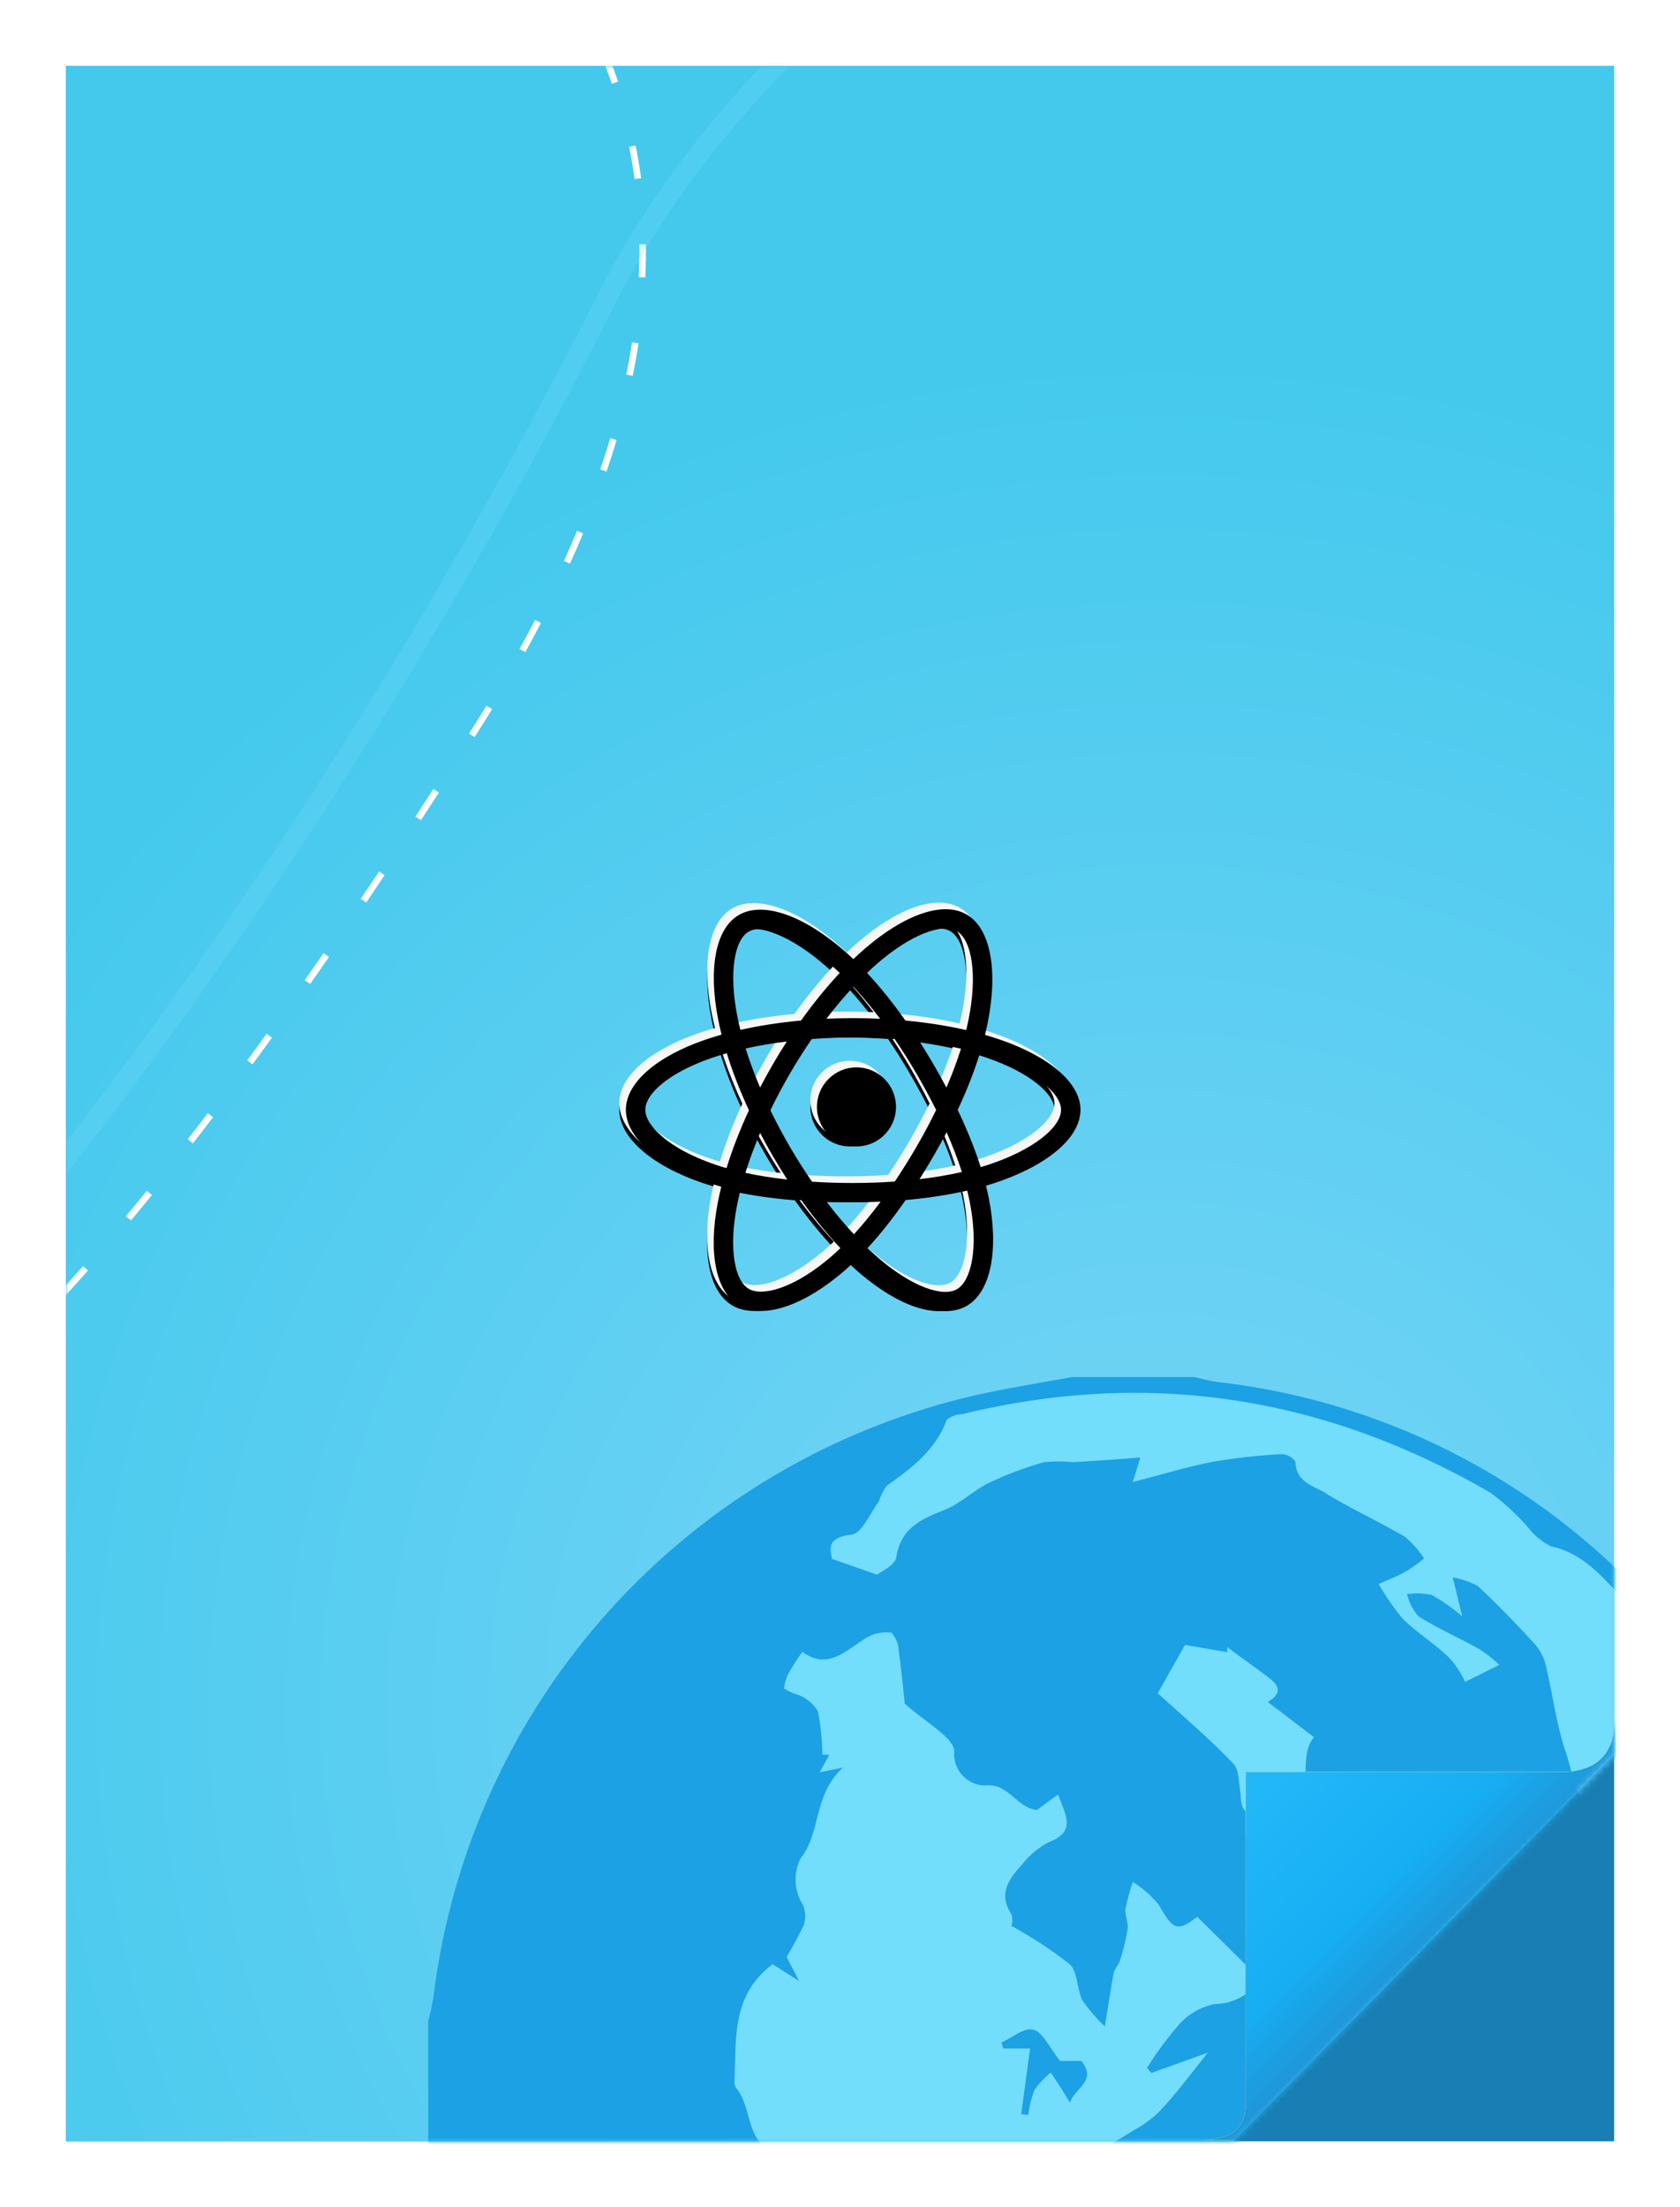<svg xmlns="http://www.w3.org/2000/svg" xmlns:xlink="http://www.w3.org/1999/xlink" width="255" height="335" viewBox="0 0 255 335">
  <defs>
    <radialGradient id="universal-react-b" cx="70.482%" cy="78.57%" r="85.529%" fx="70.482%" fy="78.57%" gradientTransform="matrix(0 .746 -1 0 1.49 .26)">
      <stop offset="0%" stop-color="#79D5F7"/>
      <stop offset="100%" stop-color="#44C9ED"/>
    </radialGradient>
    <polygon id="universal-react-a" points="0 0 0 315 163.974 315 177.186 315 235 256.357 235 246.741 235 0"/>
    <path id="universal-react-e" d="M56.732,19.771 C64.184,22.32 69,26.313 69,30.442 C69,34.748 63.854,38.958 55.943,41.562 C55.525,41.7 55.097,41.832 54.66,41.96 C54.816,42.583 54.955,43.194 55.074,43.793 C56.636,51.631 55.433,58.073 51.732,60.202 C48.148,62.263 42.357,60.238 36.493,55.224 C35.855,54.678 35.233,54.114 34.627,53.533 C34.146,53.995 33.666,54.436 33.188,54.852 C27.133,60.11 20.916,62.292 17.212,60.169 C13.625,58.113 12.498,52.117 13.941,44.564 C14.099,43.744 14.279,42.927 14.483,42.117 C13.856,41.939 13.234,41.746 12.617,41.537 C5.008,38.953 0,34.691 0,30.442 C0,26.328 4.665,22.362 11.97,19.831 C12.787,19.548 13.641,19.283 14.524,19.033 C14.335,18.281 14.165,17.524 14.014,16.762 C12.501,9.077 13.566,2.934 17.162,0.866 C20.912,-1.291 27.158,1.025 33.389,6.523 C33.776,6.865 34.158,7.215 34.532,7.572 C35.091,7.035 35.664,6.513 36.25,6.005 C42.196,0.864 48.083,-1.286 51.682,0.776 C55.436,2.927 56.535,9.46 54.854,17.57 C54.749,18.074 54.635,18.576 54.511,19.076 C55.257,19.289 55.998,19.521 56.732,19.771 Z M55.016,38.782 L55.017,38.782 C61.846,36.533 66.053,33.093 66.053,30.442 C66.053,27.954 62.158,24.725 55.773,22.541 C55.112,22.315 54.427,22.101 53.721,21.898 C52.873,24.627 51.74,27.51 50.363,30.457 C51.805,33.474 52.984,36.395 53.857,39.142 C54.252,39.026 54.639,38.906 55.016,38.782 Z M52.182,44.362 C52.075,43.821 51.949,43.268 51.809,42.703 C48.951,43.36 45.8,43.841 42.464,44.135 C40.567,46.862 38.624,49.319 36.68,51.432 C37.261,51.987 37.84,52.512 38.415,53.004 C43.43,57.292 48.08,58.918 50.255,57.667 C51.277,57.079 52.103,55.612 52.514,53.411 C52.971,50.961 52.873,47.828 52.182,44.362 Z M23.524,57.451 L23.524,57.451 C25.888,56.621 28.571,54.971 31.248,52.646 C31.696,52.256 32.134,51.855 32.562,51.443 C30.548,49.295 28.548,46.841 26.639,44.172 C23.296,43.902 20.167,43.455 17.341,42.834 C17.152,43.588 16.984,44.347 16.837,45.111 C15.603,51.569 16.508,56.385 18.684,57.632 C19.707,58.218 21.399,58.196 23.524,57.451 Z M13.571,38.766 C14.134,38.956 14.702,39.133 15.274,39.295 C16.145,36.472 17.294,33.508 18.679,30.513 C17.312,27.563 16.179,24.645 15.316,21.854 C14.517,22.079 13.725,22.327 12.941,22.597 C6.693,24.761 2.947,27.946 2.947,30.442 C2.947,31.615 3.812,33.061 5.523,34.518 C7.427,36.138 10.206,37.623 13.571,38.766 Z M16.907,16.2 L16.907,16.2 C17.047,16.908 17.205,17.612 17.381,18.312 C20.237,17.669 23.344,17.189 26.589,16.89 C28.481,14.236 30.462,11.801 32.467,9.662 C32.121,9.334 31.775,9.016 31.431,8.713 C26.051,3.966 20.947,2.073 18.639,3.401 C16.471,4.647 15.61,9.615 16.907,16.2 Z M46.67,23.502 C47.356,24.678 48.018,25.868 48.655,27.07 C49.528,25.04 50.269,23.06 50.864,21.166 C48.883,20.717 46.774,20.35 44.572,20.074 C45.296,21.201 45.996,22.345 46.67,23.502 Z M34.533,11.756 C33.152,13.236 31.779,14.868 30.438,16.624 C33.155,16.498 35.877,16.499 38.593,16.626 C37.254,14.853 35.892,13.219 34.533,11.756 Z M22.318,23.522 C22.995,22.355 23.701,21.203 24.433,20.068 C22.246,20.34 20.146,20.698 18.177,21.135 C18.777,23.056 19.512,25.045 20.37,27.068 C20.991,25.871 21.641,24.689 22.318,23.522 Z M24.496,41.025 C23.746,39.869 23.023,38.695 22.33,37.504 C21.65,36.337 20.997,35.154 20.373,33.956 C19.497,36.023 18.746,38.054 18.137,40.009 C20.105,40.435 22.236,40.774 24.496,41.025 Z M34.615,49.336 C35.965,47.858 37.322,46.199 38.665,44.385 C37.297,44.445 35.907,44.477 34.5,44.477 C33.131,44.477 31.784,44.45 30.463,44.399 C31.824,46.181 33.217,47.838 34.615,49.336 Z M48.683,33.851 C48.044,35.077 47.376,36.288 46.682,37.484 C46,38.661 45.293,39.824 44.564,40.973 C46.84,40.701 49,40.336 51.001,39.882 C50.383,37.961 49.606,35.94 48.683,33.851 Z M44.129,36.021 L44.129,36.021 C45.183,34.206 46.172,32.355 47.094,30.471 C46.163,28.606 45.171,26.771 44.119,24.97 C43.074,23.173 41.965,21.414 40.795,19.695 C38.743,19.54 36.637,19.459 34.5,19.459 C32.373,19.459 30.269,19.539 28.217,19.693 C27.035,21.415 25.919,23.18 24.872,24.986 L24.872,24.985 C23.824,26.79 22.845,28.634 21.937,30.512 C22.847,32.39 23.829,34.233 24.881,36.037 C25.937,37.85 27.062,39.623 28.253,41.352 C30.264,41.481 32.353,41.548 34.5,41.548 C36.656,41.548 38.772,41.473 40.819,41.328 C41.98,39.595 43.084,37.825 44.129,36.021 Z M50.21,3.314 C48.04,2.07 43.279,3.81 38.185,8.215 C37.644,8.684 37.115,9.166 36.598,9.661 C38.571,11.772 40.535,14.211 42.431,16.894 C45.686,17.197 48.794,17.686 51.657,18.342 C51.769,17.89 51.872,17.435 51.967,16.979 C53.419,9.977 52.52,4.638 50.21,3.314 Z"/>
    <filter id="universal-react-d" width="101.4%" height="103.3%" x="-.7%" y="-.8%" filterUnits="objectBoundingBox">
      <feOffset dy="1" in="SourceAlpha" result="shadowOffsetOuter1"/>
      <feColorMatrix in="shadowOffsetOuter1" values="0 0 0 0 0   0 0 0 0 0   0 0 0 0 0  0 0 0 0.5 0"/>
    </filter>
    <filter id="universal-react-f" width="101.4%" height="103.3%" x="-.7%" y="-.8%" filterUnits="objectBoundingBox">
      <feOffset dx="1" dy="1" in="SourceAlpha" result="shadowOffsetInner1"/>
      <feComposite in="shadowOffsetInner1" in2="SourceAlpha" k2="-1" k3="1" operator="arithmetic" result="shadowInnerInner1"/>
      <feColorMatrix in="shadowInnerInner1" values="0 0 0 0 1   0 0 0 0 1   0 0 0 0 1  0 0 0 1 0"/>
    </filter>
    <path id="universal-react-h" d="M35,24 C38.314,24 41,26.686 41,30 C41,33.314 38.314,36 35,36 C31.686,36 29,33.314 29,30 C29,26.686 31.686,24 35,24"/>
    <filter id="universal-react-g" width="108.3%" height="116.7%" x="-4.2%" y="-4.2%" filterUnits="objectBoundingBox">
      <feOffset dy="1" in="SourceAlpha" result="shadowOffsetOuter1"/>
      <feColorMatrix in="shadowOffsetOuter1" values="0 0 0 0 0   0 0 0 0 0   0 0 0 0 0  0 0 0 0.5 0"/>
    </filter>
    <filter id="universal-react-i" width="108.3%" height="116.7%" x="-4.2%" y="-4.2%" filterUnits="objectBoundingBox">
      <feOffset dx="1" dy="1" in="SourceAlpha" result="shadowOffsetInner1"/>
      <feComposite in="shadowOffsetInner1" in2="SourceAlpha" k2="-1" k3="1" operator="arithmetic" result="shadowInnerInner1"/>
      <feColorMatrix in="shadowInnerInner1" values="0 0 0 0 1   0 0 0 0 1   0 0 0 0 1  0 0 0 1 0"/>
    </filter>
    <linearGradient id="universal-react-l" x1="0%" x2="62.3%" y1="0%" y2="59.659%">
      <stop offset="0%" stop-color="#29BEFB"/>
      <stop offset="71.189%" stop-color="#17AEF4"/>
      <stop offset="100%" stop-color="#228CCB"/>
    </linearGradient>
    <path id="universal-react-k" d="M179.082,258.93 L227.897,258.93 C232.691,258.554 235.088,255.91 235.088,251 C235.088,251 235.844,258.93 234.198,260.773 C222.943,273.319 204.571,291.334 179.082,314.816 C170,314.816 167.729,314.816 172.271,314.816 C176.812,314.816 179.082,313.02 179.082,309.427 L179.082,258.93 Z"/>
    <filter id="universal-react-j" width="230.2%" height="217.5%" x="-99.6%" y="-86.2%" filterUnits="objectBoundingBox">
      <feMorphology in="SourceAlpha" radius="7.5" result="shadowSpreadOuter1"/>
      <feOffset dy="10" in="shadowSpreadOuter1" result="shadowOffsetOuter1"/>
      <feGaussianBlur in="shadowOffsetOuter1" result="shadowBlurOuter1" stdDeviation="22.5"/>
      <feColorMatrix in="shadowBlurOuter1" values="0 0 0 0 0   0 0 0 0 0   0 0 0 0 0  0 0 0 0.204 0"/>
    </filter>
  </defs>
  <g fill="none" fill-rule="evenodd">
    <path fill="#187EB3" fill-rule="nonzero" stroke="#FFF" stroke-width="10" d="M5,5 L5,330 L178,330 L250,330 L250,5 L5,5 Z"/>
    <g transform="translate(10 10)">
      <mask id="universal-react-c" fill="#fff">
        <use xlink:href="#universal-react-a"/>
      </mask>
      <use fill="url(#universal-react-b)" fill-rule="nonzero" xlink:href="#universal-react-a"/>
      <path stroke="#FFF" stroke-dasharray="5 10" d="M42.419,-46.5 C95.14,-10.5 101.667,38.667 62,101 C2.5,194.5 -29.5,219 -58,225" mask="url(#universal-react-c)"/>
      <path stroke="#73DDFC" stroke-width="3" d="M187.5,-53 C135,-29.333 99.75,0.333 81.75,36 C54.75,89.5 16.5,149.5 -24,194.5" mask="url(#universal-react-c)" opacity=".5"/>
      <g mask="url(#universal-react-c)">
        <g transform="translate(55 199)">
          <circle cx="106.5" cy="103.5" r="102.5" fill="#73DDFC" fill-rule="nonzero"/>
          <path fill="#1BA1E4" fill-rule="nonzero" d="M187.657,36.831 C170.43,16.651 146.19,3.761 119.828,0.752 C118.541,0.602 117.413,0.259 116.276,0 L97.745,0 C92.972,0.878 88.182,1.63 83.452,2.675 C61.962,7.523 42.485,18.892 27.691,35.227 C12.904,51.553 3.518,72.059 0.811,93.928 C0.61,95.207 0.343,96.469 0,97.714 L0,116.247 C0.919,121.146 1.672,126.07 2.758,130.91 C10.314,163.98 33.118,191.507 64.22,205.083 C95.313,218.65 130.996,216.644 160.384,199.691 C189.763,182.73 209.357,152.829 213.168,119.115 C216.963,89.288 207.66,59.278 187.657,36.834 L187.657,36.831 Z M69.736,148.414 C71.315,151.197 76.372,153.337 79.281,152.134 C80.1,151.532 80.819,150.813 81.421,149.994 C82.19,149.208 83.251,148.765 84.355,148.773 C83.26,151.256 82.215,153.714 80.828,156.715 L80.819,156.715 C82.407,157.433 84.071,157.96 85.784,158.278 L81.764,158.646 C79.624,158.328 77.977,156.079 76.071,154.708 L76.071,154.7 C75.194,153.747 74.099,153.011 72.878,152.56 C66.869,152.284 63.784,147.553 59.764,144.259 C59.087,143.774 58.619,143.055 58.435,142.244 C58.819,135.264 54.373,129.831 52.718,123.544 L52.726,123.544 C52.458,122.274 52.283,120.986 52.191,119.691 C52.249,118.888 52.107,118.094 51.781,117.358 C48.204,115.218 49.082,110.938 46.883,108.096 C46.641,107.829 46.499,107.486 46.474,107.126 C46.775,100.706 45.914,93.86 52.274,89.128 L56.278,91.653 L54.414,88.033 C55.183,86.621 56.019,85.233 56.721,83.753 L56.729,83.762 C57.457,82.408 57.373,80.752 56.512,79.482 C55.501,77.459 55.501,75.085 56.512,73.062 C59.68,69.099 58.351,63.557 62.931,59.277 L59.404,60.004 L60.884,57.329 L59.831,57.329 C59.797,55.105 59.571,52.882 59.145,50.7 C58.468,49.63 57.482,48.794 56.32,48.301 C55.518,48.067 54.749,47.724 54.03,47.298 C54.097,46.311 54.414,45.358 54.949,44.531 C55.518,43.561 56.128,42.616 56.788,41.705 C60.658,44.572 63.4,41.471 66.526,39.565 C67.671,38.896 69,38.629 70.312,38.796 C71.023,39.599 71.416,40.618 71.424,41.689 C71.875,44.706 72.126,47.791 72.327,49.563 C75.453,52.43 79.883,54.721 79.841,56.886 L79.833,56.878 C79.741,58.182 80.184,59.469 81.061,60.431 C81.939,61.4 83.176,61.969 84.48,61.994 C88.141,61.542 89.295,65.48 92.421,65.697 C93.407,64.945 94.41,64.218 95.605,63.365 C96.759,66.533 98.43,68.991 94.151,70.621 C92.588,71.44 91.225,72.585 90.147,73.981 C88.158,76.121 86.469,78.412 88.517,81.538 L88.525,81.538 C88.701,82.115 88.701,82.734 88.525,83.31 C91.618,84.991 94.56,86.922 97.335,89.087 C98.598,90.224 98.43,92.79 99.258,94.546 L99.266,94.546 C100.261,96.008 101.423,97.354 102.71,98.566 C103.245,95.231 103.588,92.848 104.039,90.475 C104.164,89.831 104.766,89.296 104.958,88.652 L104.958,88.661 C105.485,87.072 105.886,85.451 106.154,83.804 C106.304,82.801 105.702,81.664 105.836,80.702 C106.112,79.323 106.48,77.961 106.948,76.632 C108.452,77.568 109.79,78.746 110.901,80.126 C113.041,83.938 113.702,84.255 116.719,81.923 C119.904,85.066 123.138,88.218 126.281,91.444 L126.29,91.444 C124.743,93.743 122.152,95.139 119.377,95.164 C117.212,95.599 115.248,96.753 113.819,98.441 C112.08,100.447 110.5,102.596 109.104,104.861 L109.765,105.63 L118.324,102.546 C115.549,106.04 113.409,108.924 110.86,111.599 C109.698,112.694 108.394,113.63 106.99,114.383 C105,115.645 102.944,116.824 100.997,118.002 C104.85,121.722 104.85,121.722 101.615,124.422 L94.577,133.242 C90.833,132.046 86.77,128.661 81.438,130.567 C80.861,130.7 80.259,130.7 79.682,130.567 C73.263,129.455 72.043,130.567 69.368,136.644 L69.376,136.644 C67.504,140.372 67.638,144.803 69.736,148.414 L69.736,148.414 Z M134.439,54.655 C131.764,57.974 134.974,62.956 130.527,64.093 L129.181,71.458 C127.2,69.594 125.361,67.596 123.681,65.464 C123.414,64.787 123.288,64.051 123.313,63.324 C122.996,61.761 123.163,59.704 122.218,58.701 C118.817,55.123 115.03,51.871 110.725,48.001 L114.863,40.661 L121.282,41.756 L121.282,40.987 C123.422,42.617 125.754,44.197 127.894,45.886 C130.034,47.575 128.404,48.712 127.442,49.33 L134.439,54.655 Z M172.955,174.07 C169.988,179.144 166.736,184.035 163.2,188.733 C161.061,191.433 157.383,193.013 154.424,195.153 L154.432,195.153 C151.03,197.878 147.453,200.378 143.733,202.643 L116.233,204.415 C116.768,202.401 116.918,200.586 114.243,199.558 C104.506,195.897 104.531,195.838 97.576,187.663 L100.142,184.043 L98.003,182.505 C99.24,181.519 100.535,180.608 101.873,179.763 C105.249,177.882 103.218,174.096 104.848,171.521 C106.478,168.955 107.548,166.706 110.858,166.706 L112.229,170.083 L112.229,170.091 C112.964,170.083 113.691,169.941 114.369,169.665 C116.918,167.884 120.002,167.023 123.103,167.224 C124.733,167.074 126.371,167.074 128.001,167.224 C130.592,167.884 132.983,169.197 135.557,169.899 C137.497,170.359 139.486,170.593 141.483,170.601 C143.005,170.601 144.543,170.024 146.039,170.133 C149.357,170.35 150.101,171.889 148.78,174.99 C148.245,176.553 147.802,178.15 147.451,179.763 C150.686,178.309 153.035,177.063 155.517,176.169 C157.055,175.968 158.61,175.968 160.14,176.169 L172.719,172.591 C172.886,173.076 172.995,173.569 173.045,174.07 L172.955,174.07 Z M184.147,41.389 L183.378,41.799 L179.098,67.479 C173.966,65.573 174.008,60.8 172.679,56.996 C171.2,52.716 170.706,48.202 169.636,43.813 L169.645,43.805 C169.352,42.568 168.75,41.423 167.906,40.47 C165.165,37.477 162.323,34.518 159.347,31.759 C158.152,31.082 156.848,30.631 155.502,30.413 C156.037,32.553 156.38,33.991 156.94,36.323 L156.931,36.315 C155.494,35.086 153.939,33.991 152.292,33.063 C151.064,32.821 149.801,32.771 148.564,32.938 C148.865,34.183 149.459,35.345 150.295,36.315 C153.312,38.221 156.714,39.675 159.732,41.406 L159.732,41.414 C160.751,42.083 161.696,42.844 162.582,43.68 L157.383,46.271 C156.781,44.967 155.995,43.763 155.051,42.693 C152.911,40.553 150.169,38.906 147.988,36.766 C146.583,35.103 145.338,33.314 144.268,31.416 C146.216,30.538 147.202,30.179 148.121,29.661 C149.041,29.151 150.261,28.29 151.164,27.521 L151.156,27.521 C150.353,26.292 149.367,25.189 148.247,24.244 C144.393,21.979 140.306,20.114 136.503,17.824 C134.806,16.562 131.705,16.244 131.622,12.842 C131.162,12.181 130.426,11.763 129.624,11.705 C126.139,11.88 122.653,12.257 119.209,12.842 C115.356,13.569 111.553,14.748 106.931,15.943 C107.507,14.104 107.741,13.31 108.084,12.223 C104.599,12.482 101.238,12.733 97.878,12.925 L97.87,12.925 C96.399,12.766 94.919,12.766 93.448,12.925 C90.564,13.736 87.756,14.798 85.056,16.094 C82.699,17.23 80.777,19.237 78.269,20.206 C74.742,21.594 71.724,22.965 71.039,27.379 C70.822,28.599 68.707,29.519 68.147,30.012 L61.276,27.596 C61,26.058 60.465,24.32 64.252,23.918 C65.815,23.751 67.077,20.666 68.406,18.844 L68.406,18.836 C68.682,18.025 69.066,17.256 69.543,16.545 C73.329,13.845 77.007,11.128 78.704,6.489 C79.347,5.97 80.141,5.678 80.969,5.653 C109.347,-1.286 136.094,2.953 161.254,17.573 C163.318,19.103 165.207,20.842 166.904,22.773 C167.823,24.01 169.027,25.013 170.414,25.682 C177.302,27.203 180.11,33.448 185.652,37.77 L182.718,37.77 L184.147,41.389 Z M209.013,112.286 C207.668,117.268 205.804,122.15 204.199,127.099 C203.321,129.799 202.059,130.267 199.409,128.829 C196.751,127.4 194.72,125.51 194.72,121.983 C194.72,120.796 194.403,119.625 193.801,118.606 C190.441,112.996 190.951,107.003 191.511,100.8 C191.552,98.71 191.235,96.629 190.566,94.656 C189.496,90.785 188.426,86.999 190.349,83.078 L190.357,83.078 C190.708,82.209 190.925,81.297 190.976,80.361 L194.528,71.801 C194.796,71.793 195.063,71.718 195.297,71.584 C197.604,68.248 201.349,65.314 197.437,60.499 C196.451,59.237 197.052,56.729 197.738,54.464 C200.245,60.131 203.021,65.699 205.227,71.584 C208.83,80.779 210.802,90.526 211.07,100.391 C210.953,104.437 210.259,108.441 209.014,112.286 L209.013,112.286 Z"/>
          <path fill="#1BA1E4" d="M91.347,101.959 L90.002,111.87 L91.076,112 C91.224,110.707 91.535,109.449 91.995,108.242 C92.708,107.227 93.545,106.324 94.496,105.561 L96.046,107.913 L97.407,110.134 C98.08,107.913 101.606,106.889 99.129,103.799 L95.898,103.799 C94.299,101.803 93.339,99.486 91.888,99.069 C90.436,98.644 88.656,100.293 87,101.004 L87.295,101.916 L91.347,101.916 L91.347,101.959 Z"/>
        </g>
      </g>
      <g mask="url(#universal-react-c)">
        <g transform="translate(84 127)">
          <use fill="#000" filter="url(#universal-react-d)" xlink:href="#universal-react-e"/>
          <use fill="#F6F6F6" xlink:href="#universal-react-e"/>
          <use fill="#000" filter="url(#universal-react-f)" xlink:href="#universal-react-e"/>
          <g>
            <use fill="#000" filter="url(#universal-react-g)" xlink:href="#universal-react-h"/>
            <use fill="#F6F6F6" xlink:href="#universal-react-h"/>
            <use fill="#000" filter="url(#universal-react-i)" xlink:href="#universal-react-h"/>
          </g>
        </g>
      </g>
      <g fill-rule="nonzero" mask="url(#universal-react-c)">
        <use fill="#000" filter="url(#universal-react-j)" xlink:href="#universal-react-k"/>
        <use fill="#FFF" xlink:href="#universal-react-k"/>
        <use fill="#F5D118" xlink:href="#universal-react-k"/>
        <use fill="url(#universal-react-l)" xlink:href="#universal-react-k"/>
      </g>
    </g>
  </g>
</svg>
